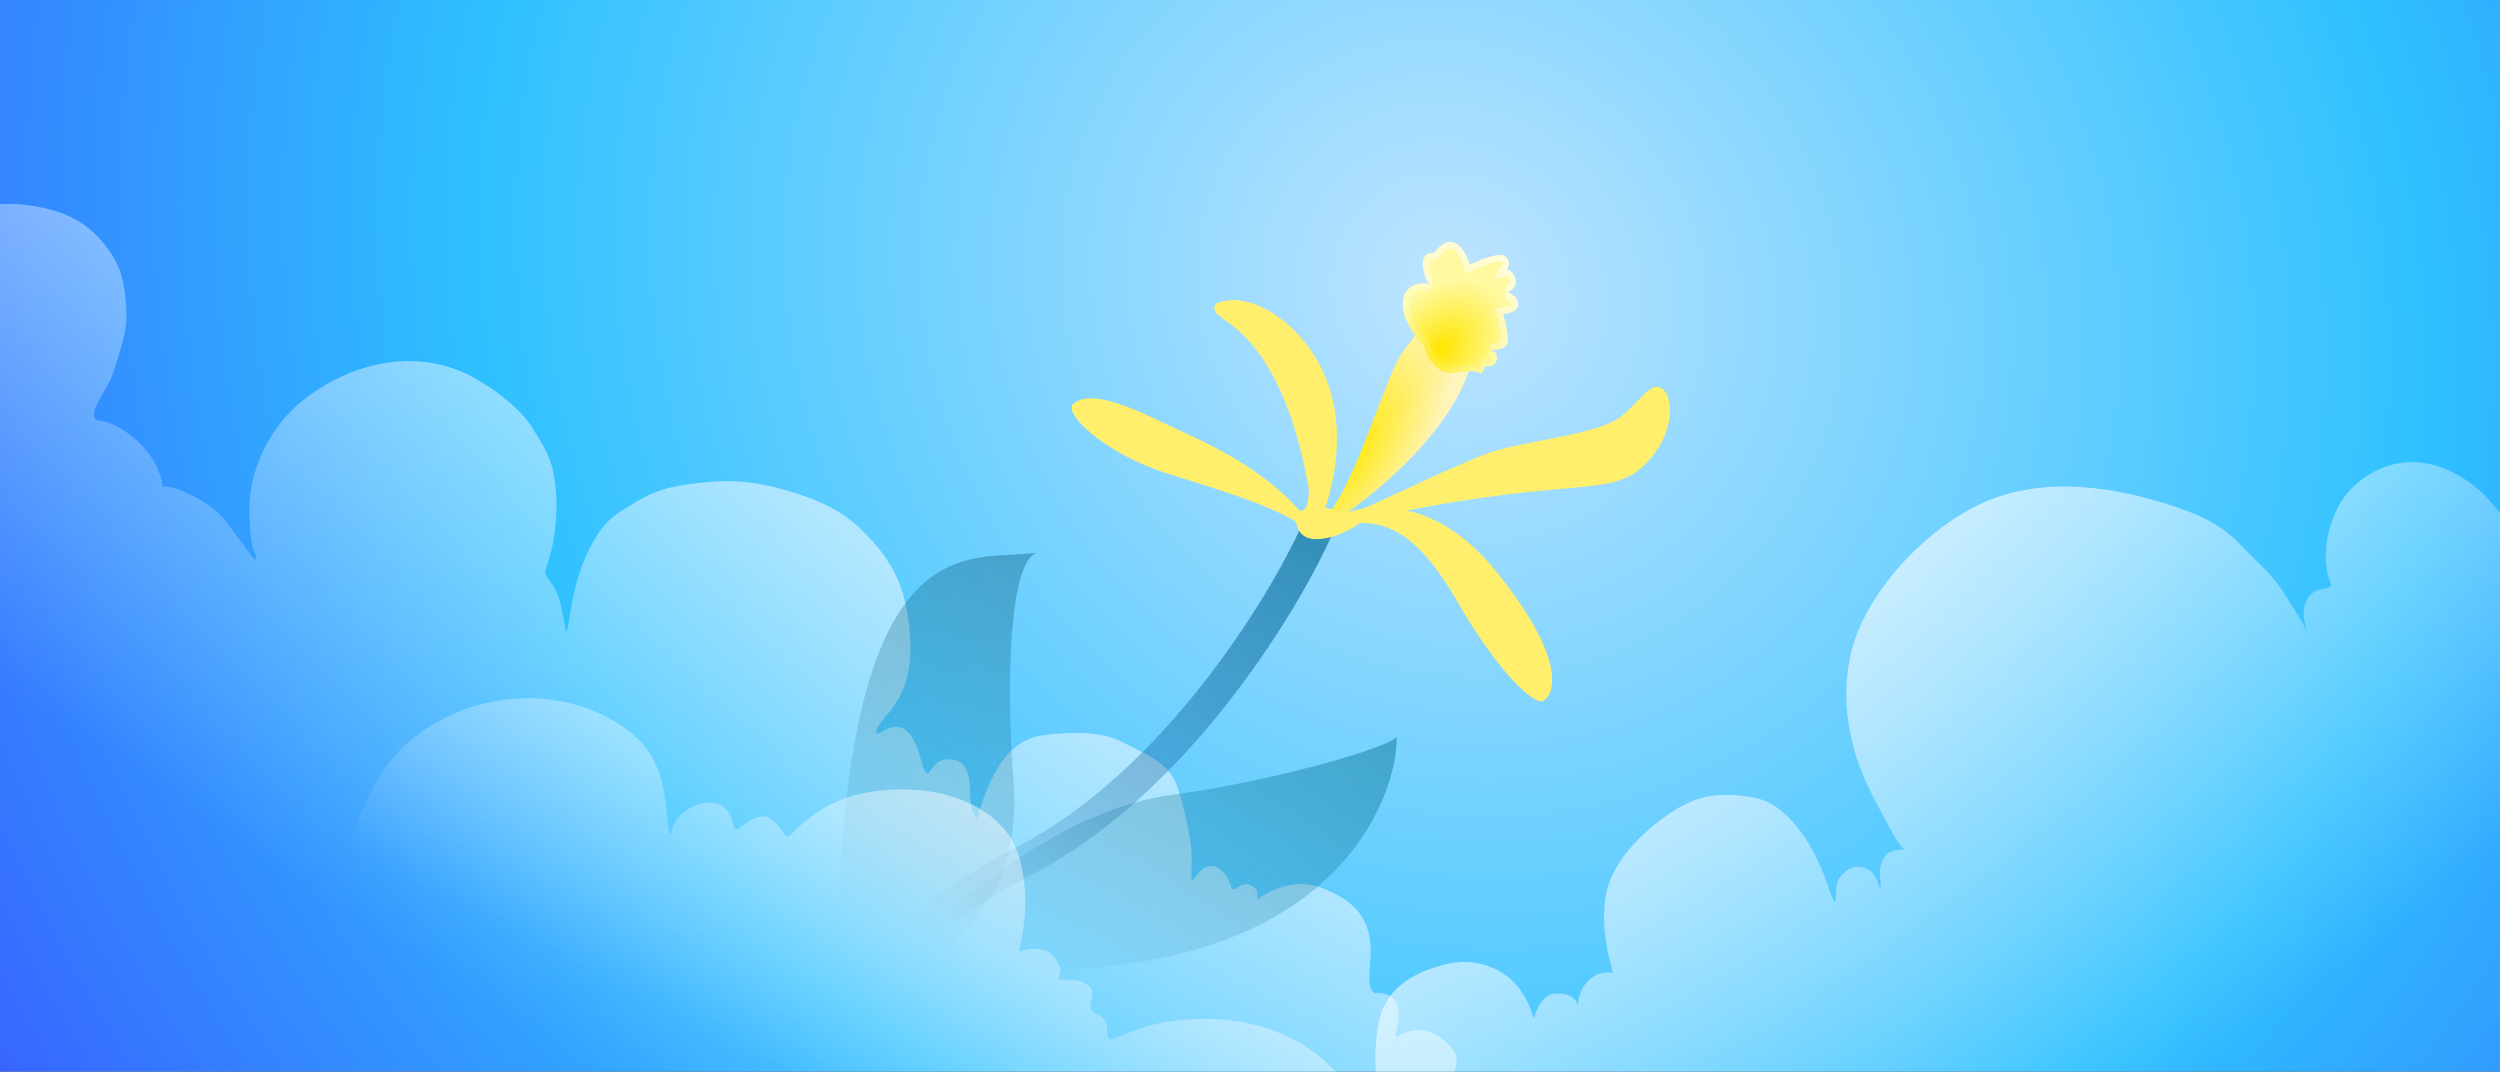 <svg xmlns="http://www.w3.org/2000/svg" width="2389" height="1024" fill="none"><rect width="100%" height="100%" fill="#333333" stroke="none"/><g clip-path="url(#a)"><path fill="url(#b)" d="M0 0h2389v1024H0z"/><path fill="url(#c)" d="M1358.71 1062.12c.7-6.35 9.79-6.75 13.8-10.36 5.51-4.96 9.59-10.62 12.82-17.25 4.09-8.41 9.92-20.55 4.44-29.58-6.14-10.1-20.84-20.456-32.79-20.456-10.5 0-13.7 2.237-22.68 6.162-1.68.738 1.43-12.158 1.73-14.049.92-5.85.91-12.314-1.73-17.746-4.27-8.799-10.85-9.86-19.47-9.86-9.9 0-4.93-31.81-4.93-39.436 0-31.781-15.44-48.342-43.88-59.895-17.54-7.124-34.42-6.322-53.02 2.85-4.16 2.053-8.4 4.773-11.9 7.404 1.36-4.914.81-9.683-4.1-12.904-4.73-3.107-10-2-13 0-2.05 1.365-5.98 5.89-7.71-.554-2.59-9.641-13.28-22.784-23.92-17.747-6.98 3.31-8.34 9.065-13.8 13.31-.1.076.28-25.223 0-28.345-1.75-19.673-6.94-41.133-12.82-59.894-8.09-25.816-30.8-32.748-52.75-44.367-21.43-11.344-50.7-9.791-74.203-7.147-31.514 3.544-45.656 28.206-57.191 55.95-2.367 5.693-2.86 9.054-5.106 14.794-.796 2.033-2.558 10.438-3.769 8.622-9.951-14.924-2.091-29.402-9.231-46.122-5.082-11.901-22.479-12.288-28.978-5.639-7.465 7.638-8.067 14.393-12.573 2.219-3.007-8.128-9.991-50.673-37.949-33.58-13.903 8.5-3.413-7.505.972-12.266 23.318-25.313 27.806-52.443 23.912-87.746-4.347-39.416-16.312-62.98-44.384-90.988-18.776-18.732-39.6-28.224-62.603-35.702-28.248-9.184-54.01-14.387-88.745-10.846-25.839 2.635-42.375 5.093-65.152 18.548l-.601.355c-18.08 10.679-28.786 17.003-39.899 36.645-15.841 28.002-19.504 51.312-24.753 81.495-1.879 10.801-2.452 2.239-3.698-4.683l-.011-.06c-2.025-11.249-4.152-23.062-10.096-32.968C527.107 557.226 524 553 524 553s-3.205-3.985-2.947-5.533c1.315-7.885 5.814-18.661 7.889-30.967 4.187-24.838 3.377-47.311 0-64.5-3.279-16.687-11.69-29.446-20.442-43.5-11.632-18.679-36.657-37.047-55.5-47.5-51.421-28.524-114.019-17.056-162.807 20.956-30.951 24.114-51.891 65.072-51.891 104.63 0 11.342.674 21.828 2.219 33.028.503 3.644 4.191 10.534 4.191 13.31 0 6.043-8.677-8.442-12.573-13.063-10.297-12.216-16.144-25.228-31.307-36.109-15.478-11.108-39.389-21.372-45.241-18.252-3.515-28.031-26.728-51.322-52.008-61.854-1.846-.769-11.943-2.073-12.573-3.081-6.152-9.843 12.482-27.954 17.996-46.708 6.985-23.756 13.466-37.673 11.494-62.357-1.73-21.657-4.304-35.309-16.918-53-18.895-26.502-41.9-37.13-74.082-42-30.102-4.555-55.545-.357-77.03 15.755-13.367 10.024-17.986 26.261-25.884 40.299-4.917 8.739-2.245 19.278-6.656 28.099-7.09 14.176-3.328 33.658-3.328 49.296 0 76.458-2.219 152.789-2.219 229.225 0 63.976-2.218 127.817-2.218 191.761 0 64.55-4.237 131.168 3.45 195.458 2.854 23.857 7.683 47.397 9.861 71.357.967 10.63-.05 24.13 3.328 34.26 4.096 12.29 5.547 23.57 5.547 36.48v31.3c0 4.47-.844 9.82.123 14.17 1.114 5.01 27.296-2.5 30.938-2.83 39.732-3.61 80.734-2.61 120.668-4.56 24.082-1.17 48.491-.12 72.598-.12 48.317 0 96.554 2.21 144.827 2.21 34.154 0 68.169 1.51 102.303 2.1 30.948.53 61.608 4.56 92.566 4.56h272.891c52.91 0 106.117 1.61 159.001-.12 38.509-1.27 76.474-9.9 114.624-11.1 38.59-1.2 76.45-4.31 115.13-4.31 25.89 0 52.03 1.08 77.9-.12 16.66-.78 33.19-5.17 49.91-6.53 8.52-.7 16.66-2.04 24.41-5.43 10.16-4.44 20.83-4.91 29.83-12.32 8.73-7.19 17.62-13.6 25.63-20.95 9.23-8.46-2.76-12.32-8.99-12.32"/><path fill="url(#d)" d="M1260.14 1242.92c-13.75 0-28.68-21.75-29.28-33.81-.72-14.37-3.4-23.88 6.75-36.57 5.75-7.19 20.34-20.75 31.04-17.04 3.07 1.06 3.98 6.81 8.14 5.89 3.02-.67 6.44-15.93 8.64-18.91 2.8-3.81 15.54-16.56 21.52-11.78 2.37 1.9 7.88-5.75 13.52-9.51 5.61-3.75 11.51.3 16.27 4.5 13.54 11.96-12.04-34.17-15.77-51.85-6.2-29.4-9.51-67.51-3.5-96.936 5.75-28.178 27.02-44.046 53.07-52.352 21.05-6.715 39.74-8.239 60.83 2.755 19.5 10.17 28.78 27.827 34.42 45.953 2.68-9.366 8.61-22.996 20.21-23.76 9.68-.638 19 1.5 21.97 11.623 0-13.424 8.86-28.768 23.53-31.436 4.47-.814 7.63-.589 9.92.357-.72-2.754-1.29-5.537-1.91-7.746-5.85-20.57-8.47-43.225-5.39-64.501 4.34-29.912 28.88-56.072 51.95-73.644 15.19-11.573 29.81-20.464 48.93-23.653 12.14-2.024 35.99-.598 48 3.5 31.1 10.608 51.84 49.361 62.15 77.891 2.48 6.868 4.46 13.561 7.88 20.039.71 1.338.41.83.75-.877 1.74-8.662-.9-16.39 5.22-23.553 5.45-6.377 11.2-10.23 19.5-9 8.91 1.32 13.84 7.691 16.46 16.146 4.29 13.821 1.34-5.92 1.38-11.272.04-4.96 2.41-15.779 10.16-19.413 4-1.875 10.43-2.594 13.56-1.664-8.4-8.203-13.47-20.399-21.06-33.797-8.07-14.232-13-24.484-18.56-37.556-18.41-43.304-22.61-95.63-4.25-139.397 21.86-52.109 76.62-106.386 130.29-125.745 58.9-21.245 127.68-8.314 184.62 12.9 18.11 6.75 36.81 17.484 50.4 32.298 13.61 14.838 30.07 27.908 40.59 44.978 7.18 11.65 16.54 24.649 22.64 38.302-4.05-14.728-6.55-28.345 6.02-38.302 5.68-4.492 19.06-2.88 16.65-8.141-10.93-23.856-4.23-72.795 26.6-97.337 35.08-27.926 77.18-24.297 114.58 7.412 14.59 12.368 24.08 29.098 37.3 42.332 5.98 5.986 4 16.819 7.26 24.799 3.45 8.429 2.87 17.15 2.75 26.301-.5 41.407-6.75 82.492-6.75 123.992v83.162c0 39.273-9.63 77.513-11.77 116.727-2.85 52.214-9.75 102.358-6.76 154.805 2.47 43.31 9.51 85.18 9.51 128.75 0 29.31 2 59.32-1.75 88.42-1.92 14.93 2.3 24.03-15.02 15.53-26.27-12.9-50.69-14.15-78.85-19.79-56.15-11.23-109.97 1.25-166.34 1.25-33.04 0-66.76 1.77-99.76-.12-22.46-1.29-44.94-1.16-67.46-2.26-27.61-1.34-55.59-7.74-83.36-10.01-42.5-3.49-85.04-6.75-127.54-10.15-53.15-4.25-105.86-4.51-159.2-4.51h-93.25c-21.36 0-42.53-4.51-63.96-4.51-22.33 0-49.13-3.86-71.09 1.13-22.71 5.16-46.78 7.4-69.72 10.27-15.64 1.96-26.97 8.89-42.68 8.89"/><path fill="url(#e)" fill-rule="evenodd" d="M1264.1 494.085c7.54 3.428 10.88 12.32 7.45 19.862-17.38 38.255-52.21 99.618-100.68 160.777-48.41 61.082-111.19 122.928-184.728 160.943-86.726 44.832-158.54 107.644-205.064 169.853-23.262 31.1-39.919 61.67-49.103 89.4-9.228 27.86-10.558 51.73-4.812 70.29 2.451 7.91-1.977 16.31-9.891 18.76s-16.315-1.98-18.766-9.89c-8.226-26.56-5.407-57.2 4.991-88.59 10.442-31.53 28.886-64.95 53.557-97.94 49.338-65.969 124.706-131.695 215.312-178.533 68.324-35.32 127.984-93.62 174.994-152.927 46.94-59.229 80.5-118.499 96.88-154.555 3.43-7.542 12.32-10.877 19.86-7.45" clip-rule="evenodd"/><path fill="url(#f)" d="M1409.37 326.396c-4.92 80.595-114.23 163.316-159.69 187.479 38.89-33.283 55.43-99.534 83.16-164.071 12.36-28.774 81.45-104.004 76.53-23.408"/><path fill="url(#g)" d="M1390.83 356.128c-18.58 3.149-27.96-16.087-30.32-26.099-7.86-7.697-22.78-27.243-19.62-43.849 3.01-15.851 17.95-16.405 26.02-14.539-1.94-1.004-4.93-4.898-6.92-15.39-2.44-12.815 5.77-14.83 10.17-14.235 18.06-23.828 30.38-2.503 34.29 11.137 8.43-4.323 26.89-12.076 33.3-8.503 6.41 3.572 4.06 10.409 2.09 13.38 1.78-.253 5.92 1.056 8.28 8.312 2.35 7.256-4.33 11.637-7.96 12.921 2.86.445 8.92 3.165 10.36 10.486 1.43 7.32-8.94 9.897-14.31 10.271 1.81 5.671 5.25 18.881 4.54 26.35-.72 7.47-11.73 8.547-17.15 8.151 2.98.437 8.45 2.967 6.44 9.599-2 6.632-7.77 6.339-10.41 5.363l-4.06 8.012c-.51-1.768-6.17-4.516-24.74-1.367"/><path fill="url(#h)" fill-rule="evenodd" d="M1366.91 271.641q-.165-.083-.33-.193c-1.22-.798-2.78-2.699-4.24-6.494-.85-2.208-1.66-5.057-2.35-8.703-2.44-12.815 5.77-14.83 10.17-14.235 15.67-20.664 27.01-7.37 32.29 5.421a54 54 0 0 1 2 5.716c1.54-.789 3.41-1.692 5.48-2.619 9.28-4.156 22.58-8.805 27.82-5.884 3.44 1.916 4.36 4.772 4.16 7.467-.16 2.328-1.16 4.536-2.07 5.913 1.16-.165 3.34.338 5.36 2.737 1.07 1.268 2.1 3.066 2.92 5.575 1.19 3.669.07 6.603-1.8 8.773-1.82 2.122-4.36 3.513-6.16 4.148 1.62.253 4.28 1.24 6.54 3.386 1.71 1.633 3.2 3.937 3.82 7.1.99 5.043-3.63 7.835-8.35 9.206-2.13.62-4.29.949-5.96 1.065a113 113 0 0 1 1.68 5.872c1.67 6.417 3.38 14.994 2.86 20.478-.37 3.849-3.47 6.001-7.14 7.128-3.44 1.061-7.39 1.215-10.01 1.023 2.32.34 6.14 1.947 6.78 5.769.18 1.09.11 2.359-.34 3.83-2 6.632-7.77 6.339-10.41 5.363l-4.06 8.012c-.23-.812-1.55-1.831-4.71-2.39-3.72-.658-9.99-.68-20.03 1.023-18.58 3.149-27.96-16.087-30.32-26.099-7.86-7.697-22.78-27.243-19.62-43.849 2.13-11.201 10.21-14.764 17.62-15.231a29.9 29.9 0 0 1 8.03.609c.12.027.24.055.37.083m46.04 77.764 3.75-7.405 5.02 1.856c.12.045.4.123.76.146.35.023.62-.016.8-.073a.8.8 0 0 0 .36-.215c.11-.112.4-.461.66-1.328.13-.417.16-.703.17-.874.01-.164-.01-.239-.01-.251-.01-.009-.02-.03-.05-.06-.11-.108-.33-.281-.71-.45s-.75-.26-.97-.293l1.3-11.921c2.22.162 5.49-.009 8.04-.844 2.61-.856 2.69-1.691 2.7-1.88v-.012c.27-2.799-.25-7.232-1.23-12.095-.95-4.706-2.2-9.213-3.04-11.864l-2.32-7.276 7.62-.531c2.21-.154 5.25-.777 7.35-1.868 1-.524 1.4-.954 1.5-1.108 0-.033-.01-.085-.02-.157-.41-2.112-1.43-3.426-2.52-4.298-1.2-.964-2.44-1.345-2.87-1.413l-1.08-11.585c1.1-.389 2.67-1.293 3.64-2.439.44-.519.66-.968.75-1.339.08-.328.12-.832-.14-1.634-.95-2.93-1.96-3.86-2.4-4.129l-12.58 1.788 7.41-11.144c.23-.347.52-.894.75-1.537.23-.646.34-1.227.35-1.684 0-.43-.08-.655-.15-.78-.05-.097-.24-.416-.96-.817.01.005 0 .003-.02-.002-.14-.039-1.01-.285-3.15-.059-2.22.234-4.97.88-8.01 1.835-6.06 1.904-12.46 4.774-16.46 6.827l-6.5 3.333-2.01-7.021c-.87-3.045-2.21-6.491-3.93-9.564-1.76-3.138-3.69-5.476-5.56-6.783-1.68-1.165-3.15-1.447-4.86-.929-2.04.618-5.24 2.644-9.38 8.112l-2.12 2.79-3.47-.468c-1.16-.156-2.32.15-2.88.638v.001c-.17.158-1.57 1.394-.6 6.531.93 4.877 2.03 7.882 2.93 9.629.67 1.314 1.12 1.699 1.11 1.705 0 .002-.08-.06-.25-.149l-.98 2.68c.04.012.09.025.13.038l-.6 5.881c-.58.04-1.13-.037-1.65-.188l-1.02 2.759c-3.32-.769-7.8-.944-11.47.409-3.24 1.194-6.2 3.646-7.3 9.404-1.19 6.281.99 13.807 5.06 21.275 3.99 7.327 9.3 13.672 12.87 17.169l1.24 1.215.4 1.69c1.02 4.328 3.6 10.668 7.75 15.412 4 4.567 9.04 7.285 15.72 6.151 9.59-1.626 16.32-1.818 20.96-1.19.75.102 1.47.228 2.17.383m26.84-85.439c.01-.003.03.002.08.022a.3.3 0 0 1-.08-.022m4.86 27.14v-.008z" clip-rule="evenodd"/><path fill="#FFEF6C" d="M1139.29 417.009c55.7 25.489 103.51 61.101 116.14 93.692-24.36-22.692-78.11-38.816-139.21-57.983s-100.32-58.054-90.86-66.539c20.22-18.128 73.55 12.35 113.93 30.83"/><path fill="#FFEF6C" d="M1420.31 433.689c-48.92 18.652-116.23 54.402-173.7 76.134 233.11-58.469 283.93-32.381 318.96-60.518 35.04-28.137 35.99-70.674 21.51-78.698-11.58-6.419-25.61 21.421-44.29 31.504-26.9 14.52-93.25 20.429-122.48 31.578"/><path fill="#FFEF6C" d="M1429.73 546.055c-71.13-88.336-149.94-61.478-180.45-37.006 56.17-15.758 92.87-21.674 143.02 65.318 40.11 69.593 74.37 100.261 82.75 95.284 8.39-4.977 25.8-35.259-45.32-123.596"/><path fill="#FFEF6C" d="M1274.5 386.763c11.03 55.83-10.12 106.884-18.05 122.555-18.07-170.426-80.68-198.702-90.59-206.657-7.93-6.364-5.62-11.072-3.47-12.63 34.15-15.847 98.33 26.944 112.11 96.732"/><path fill="url(#i)" d="M968.462 745.158c10.677 133.675-82.974 188.117-169.084 213.616C798.58 483.809 927 539 991 528c-27.304 8.925-29.5 130-22.538 217.158"/><path fill="url(#j)" d="M1120.5 759.464c-98.28 13.038-197.502 89.426-256.525 158.757 403.035 53.625 471.335-153.062 470.745-213.71-16.07 13.215-127.47 43.444-214.22 54.953"/><path fill="#FFEF6C" d="M1250.5 472.5c-1.2 23.6-12.17 15.167-17.5 8 1.17 3.5-.4 6.3 8 25.5s47.17 4.667 62.5-9.5c8.5-5.333 19.1-17 7.5-13-14 4.167-41.48 11.4-37.88 3-14.86-2-9.45-3.667-7.62-11.5-4.5-10.667-13.8-26.1-15-2.5"/><path fill="url(#k)" d="M215.839 1029.82c-17.135-12.97-13.3-29.865 1.923-42.742 16.426-13.895 40.177-19.169 64.167-13.534 6.828 1.604 13.587 4.494 18.56 8.48.754.604.905 3.23.905 2.398 0-4.265-.747-8.93.566-13.105 4.193-13.33 26.939-17.379 33.951-4.111.464.878.174-1.889.339-2.827 1.055-5.989 2.414-12.486 5.206-18.159 4.383-8.905 12.535-10.45 23.539-10.45 2.538 0 5.214-.154 7.696.343 1.445.29 4.225 2.329 3.847 1.542-2.116-4.404-6.468-7.846-9.619-11.821-11.706-14.767-19.852-31.465-28.179-47.452-12.964-24.89-17.4-46.429-5.998-71.865 14.181-31.635 26.428-73.725 63.758-102.528 65.208-50.315 156.835-47.663 210.903-.001 15.263 13.456 23.009 31.825 26.481 48.995 2.807 13.882 5.507 55.649 7.809 41.714 4.02-24.343 48.552-42.328 57.829-11.05 3.052 10.289 2.016 11.501 12.222 4.112 13.653-9.885 21.503-11.28 32.253 1.542 9.591 11.438 4.991 14.978 18.447 1.884 25.514-24.829 57.884-36.831 99.928-36.831 41.704 0 80.667 14.53 101.06 42.827C973.714 811.448 977.387 830.285 979 846c2.09 20.357-.335 42.992-5.442 63.241 9.464-2.778 22.433-4.76 30.442 2.259 5.43 4.756 9.45 12.163 9.45 15.876 0 .881-2.27 8.214-1.58 8.309 11.61 1.597 21.8-1.254 29.65 7.794 6 6.918-2.76 17.166 1.92 22.185 6.97 7.47 14.6 3.336 14.6 19.444.54 2.662-.46 9.832 5.32 7.708 16.46-6.049 31.21-12.874 49.45-15.931 57.4-9.618 113.35 2.04 151.99 36.065 23.35 20.56 44.05 45.11 57.72 70.23 5.33 9.8 1.87 18.47-1.25 28.35-.76 2.43-2.37 4.73-3.55 6.16.66-.66 1.6-1.56 2.87-2.73 12.33-11.37 30.38-25.01 50.93-25.01 15.13 0 20.6 5.67 18.67 16.79-1.9 10.92-.82 5.94 11.2.17 15.32-7.36 36.34-11.49 51.61-1.54 5.9 3.84 5.51 13.35 7.58 11.39 16.91-15.99 56.39 18.67 39.16 26.04-10.73 4.59-34.39 1.52-46.74 2.65-48.89 4.49-100.46 2.15-149.38-.17-97.88-4.63-195.18-4.45-293.22-4.45-114.739 0-229.578 1.44-344.15-3.94l-1.662-.08c-60.756-2.85-121.691-5.72-182.576-5.23-46.027.36-91.81 3.08-137.953 3.08H235.077c-30.03 0-62.633.5-92.119-4.28-9.113-1.48-16.977-1.89-26.934-1.89-7.295 0 .735-14.22 2.037-17.38 3.751-9.13 8.247-14.42 20.37-17.73 16.276-4.45 34.483-3.43 51.492-3.43 4.29 0 11.432-1.03 14.825 1.54 5.715 4.33.853-2.07 0-7.97-1.85-12.8-26.07-38.22 11.091-53.7"/></g><defs><linearGradient id="c" x1="1184.5" x2="394.895" y1="-283.356" y2="915.266" gradientUnits="userSpaceOnUse"><stop offset=".245" stop-color="#fff"/><stop offset="1" stop-color="#fff" stop-opacity="0"/></linearGradient><linearGradient id="d" x1="1396.17" x2="2121.51" y1="17.813" y2="1012.5" gradientUnits="userSpaceOnUse"><stop offset=".245" stop-color="#fff"/><stop offset="1" stop-color="#fff" stop-opacity="0"/></linearGradient><linearGradient id="e" x1="1342.5" x2="1023.13" y1="456.133" y2="970.044" gradientUnits="userSpaceOnUse"><stop stop-color="#006F92" stop-opacity=".77"/><stop offset="1" stop-color="#004392" stop-opacity="0"/></linearGradient><linearGradient id="h" x1="1446.63" x2="1362.01" y1="233.983" y2="368.651" gradientUnits="userSpaceOnUse"><stop stop-color="#fff" stop-opacity=".68"/><stop offset="1" stop-color="#fff" stop-opacity="0"/></linearGradient><linearGradient id="i" x1="1053.68" x2="859.212" y1="508.485" y2="903.38" gradientUnits="userSpaceOnUse"><stop stop-color="#004E70" stop-opacity=".41"/><stop offset="1" stop-color="#005C71" stop-opacity="0"/></linearGradient><linearGradient id="j" x1="1446.14" x2="1113.65" y1="435.205" y2="1001.97" gradientUnits="userSpaceOnUse"><stop stop-color="#027D8E" stop-opacity=".85"/><stop offset="1" stop-color="#02648E" stop-opacity="0"/></linearGradient><linearGradient id="k" x1="643.5" x2="349.296" y1="243.5" y2="820.994" gradientUnits="userSpaceOnUse"><stop stop-color="#fff"/><stop offset="1" stop-color="#fff" stop-opacity="0"/></linearGradient><radialGradient id="b" cx="0" cy="0" r="1" gradientTransform="rotate(123.544 619.826 513.727)scale(1575.35 1706.39)" gradientUnits="userSpaceOnUse"><stop stop-color="#BFE4FF"/><stop offset=".563" stop-color="#2FC1FF"/><stop offset="1" stop-color="#3763FF"/></radialGradient><radialGradient id="f" cx="0" cy="0" r="1" gradientTransform="rotate(-56.407 1048.922 -982.103)scale(158.802 67.335)" gradientUnits="userSpaceOnUse"><stop stop-color="#FFE700"/><stop offset="1" stop-color="#FFF5BF"/></radialGradient><radialGradient id="g" cx="0" cy="0" r="1" gradientTransform="matrix(39.858 35.869 -49.973 55.53 1377.67 333.084)" gradientUnits="userSpaceOnUse"><stop stop-color="#FFE600"/><stop offset="1" stop-color="#FFF9A2"/></radialGradient><clipPath id="a"><path fill="#fff" d="M0 0h2389v1024H0z"/></clipPath></defs></svg>
